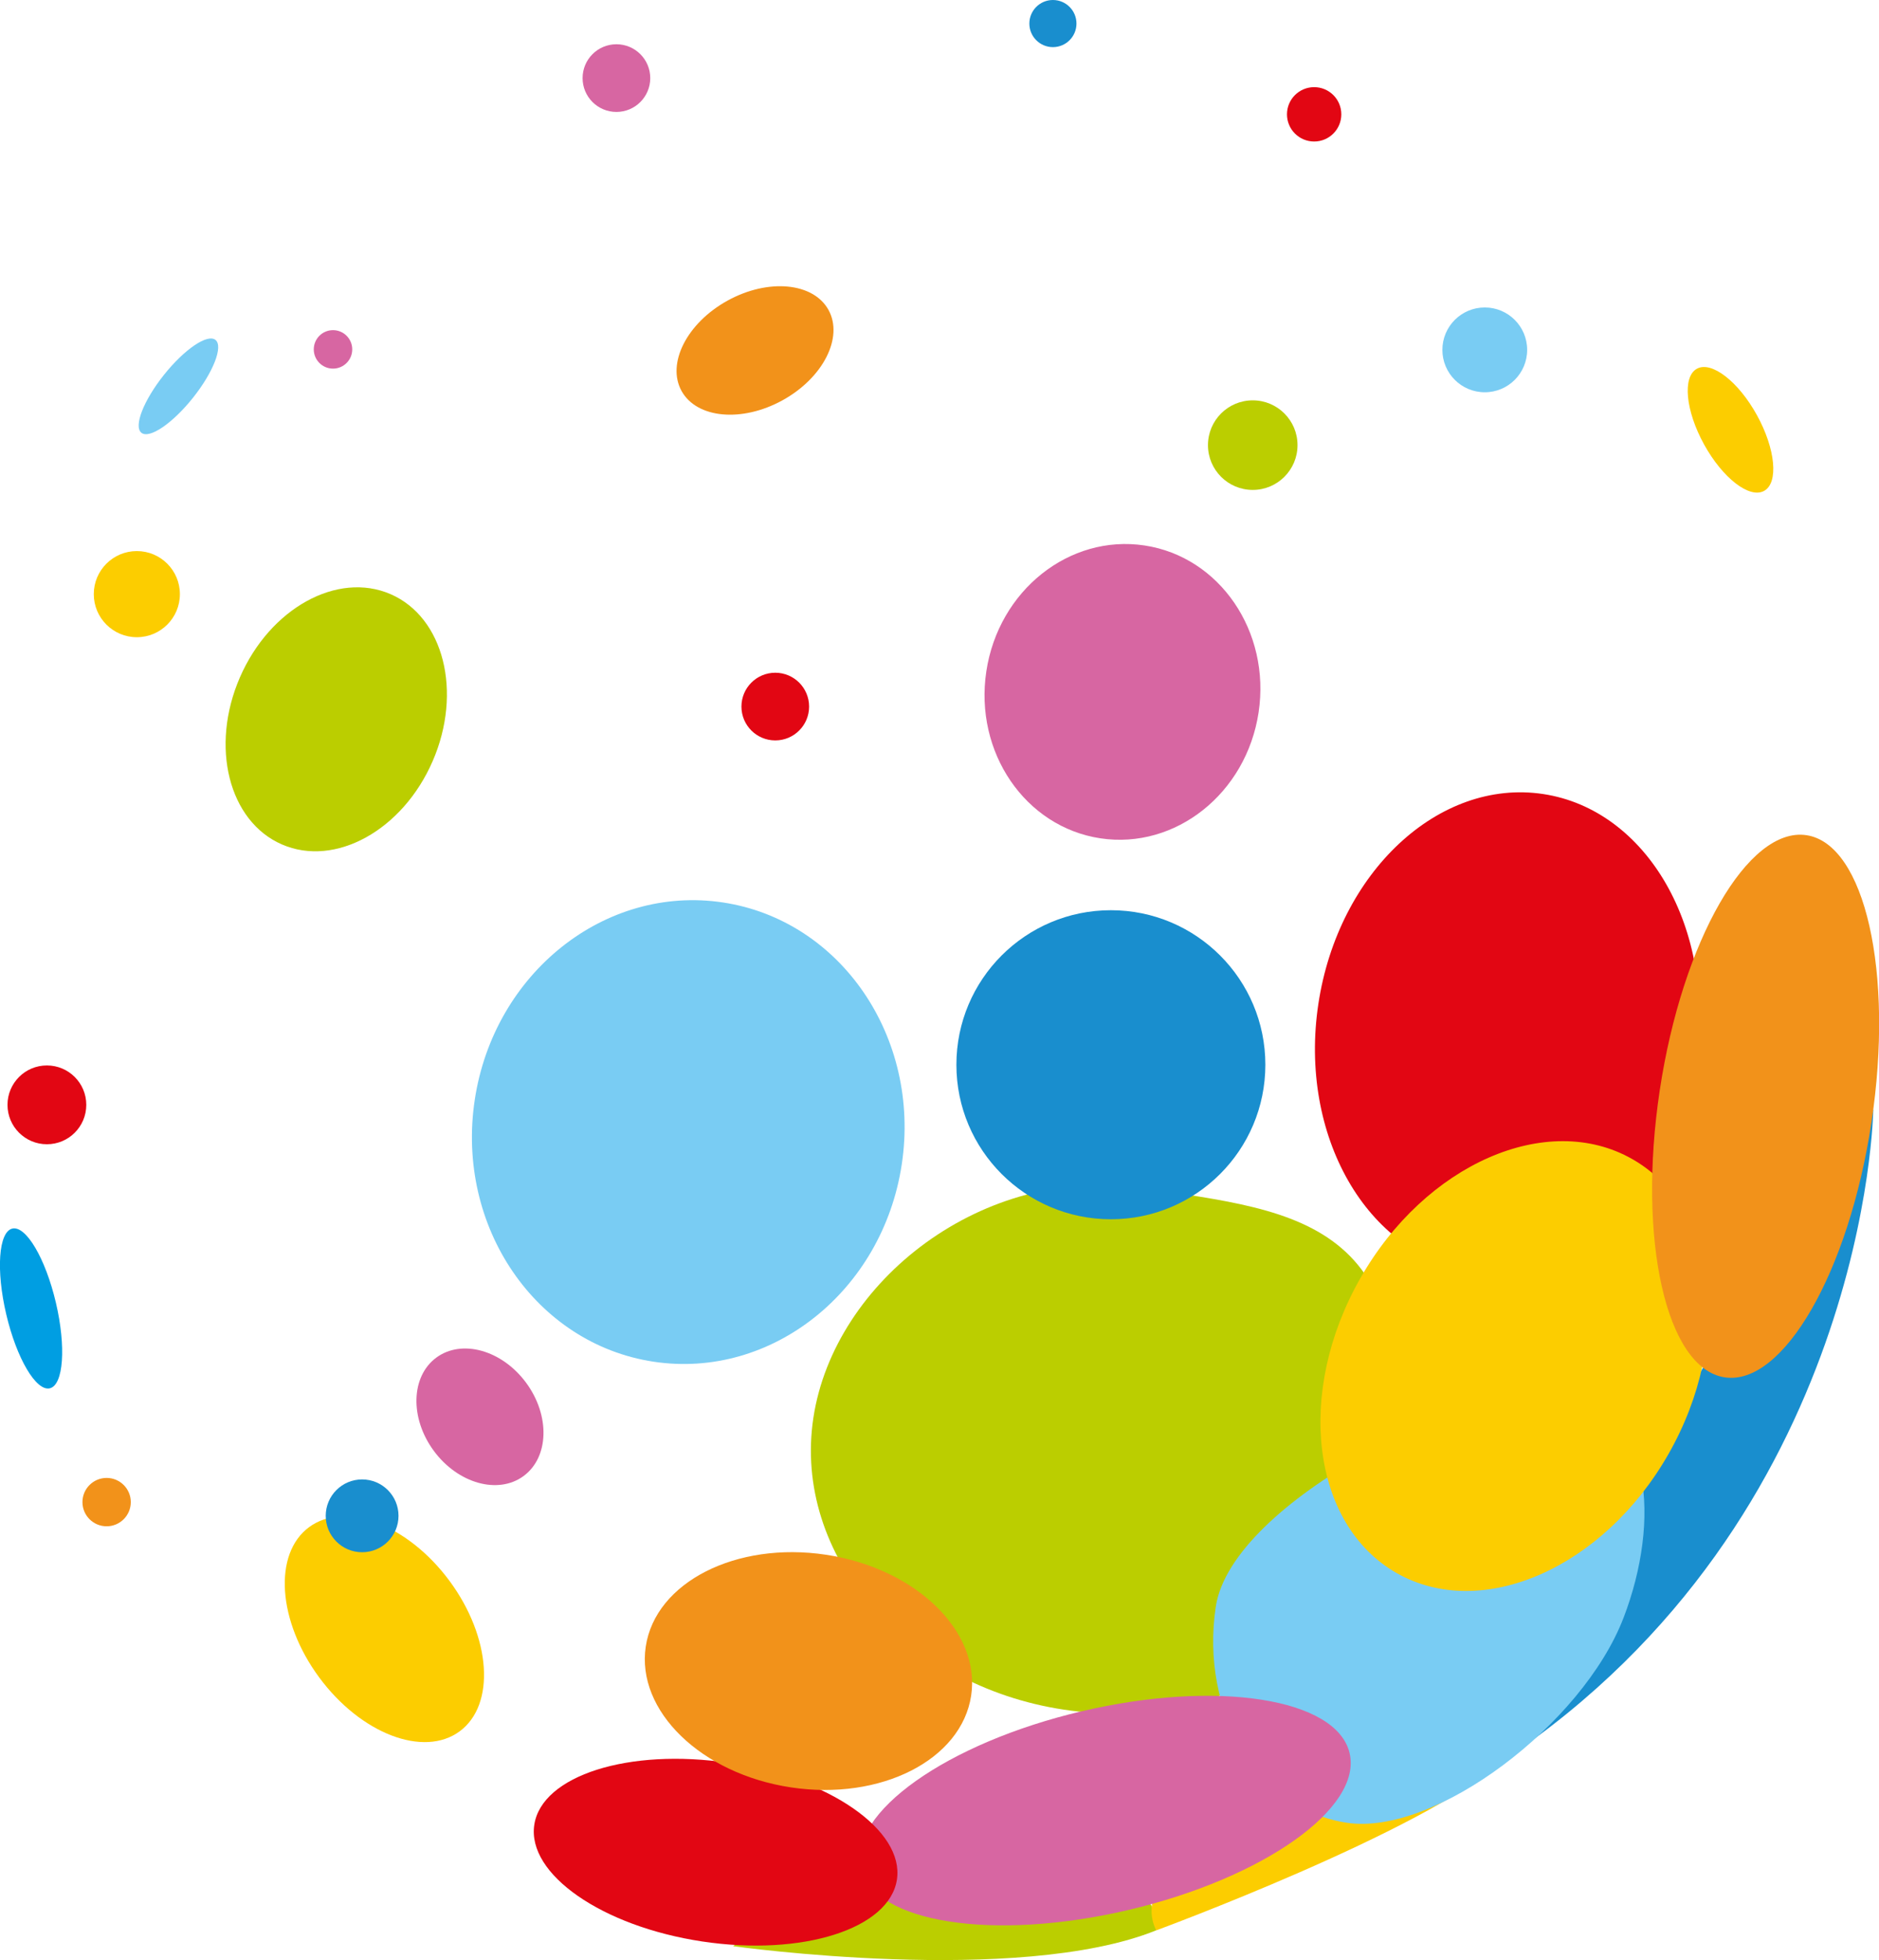 <svg xmlns="http://www.w3.org/2000/svg" viewBox="0 0 425.96 444.21"><g xmlns="http://www.w3.org/2000/svg" transform="matrix(0 -1 1 0 -0 444.21)"><defs><style>      .cls-1 {        fill: #d766a2;      }      .cls-2 {        fill: #79ccf3;      }      .cls-3 {        isolation: isolate;      }      .cls-4 {        mix-blend-mode: hard-light;      }      .cls-5 {        fill: #e20613;      }      .cls-6 {        fill: #f2921a;      }      .cls-7 {        fill: #198ece;      }      .cls-8 {        fill: #bbce00;      }      .cls-9 {        fill: #009ee2;      }      .cls-10 {        fill: #fccd00;      }    </style></defs><g class="cls-3"><g id="Layer_2" data-name="Layer 2"><g id="Camada_1" data-name="Camada 1"><g class="cls-4"><circle class="cls-6" cx="103.79" cy="24.17" r="5.48" /><path class="cls-8" d="m3.15,166.22s-9.07,64.53,3.59,95.88l5.54-.99,12.55-11.93-6.59-63.31-15.08-19.66Z" /><ellipse class="cls-10" cx="74.99" cy="87.13" rx="28.75" ry="18.38" transform="translate(-37.09 61.55) rotate(-36.42)" /><ellipse class="cls-6" cx="364.79" cy="171.14" rx="12.9" ry="19.02" transform="translate(-37.31 197.21) rotate(-28.84)" /><path class="cls-8" d="m103.18,314.87c-31.07-4.69-51.85-37.7-46.42-73.73,5.43-36.03,35.03-61.45,66.09-56.76,31.07,4.69,57.55,38.55,52.12,74.59-5.43,36.03-6.96,65.68-71.79,55.9Z" /><circle class="cls-5" cx="193.82" cy="10.63" r="8.93" /><circle class="cls-5" cx="284.08" cy="175.75" r="7.67" /><path class="cls-7" d="m192.73,424.66s-92.29-1.14-147.5-83.87c0,0,88.93,38.46,147.5,83.87Z" /><path class="cls-10" d="m6.73,262.11s22.26,60.45,38.5,78.68c0,0,5.51-3.16-11.96-58.51,0,0-13.17-26.79-26.54-20.17Z" /><ellipse class="cls-1" cx="287.39" cy="254.44" rx="31.21" ry="33.56" transform="translate(-7.06 500.67) rotate(-81.42)" /><ellipse class="cls-1" cx="123.12" cy="108.79" rx="16.67" ry="13" transform="translate(-40.54 94.36) rotate(-36.42)" /><path class="cls-2" d="m77.55,368.04c-24.12-9.27-49.45-42.7-46.43-62.73,3.02-20.02,24.94-33.32,48.96-29.7,24.02,3.62,51.07,58.98,48.05,79.01-3.02,20.02-28.62,21.86-50.59,13.42Z" /><ellipse class="cls-2" cx="187.64" cy="156.01" rx="48.95" ry="52.63" transform="translate(5.39 318.29) rotate(-81.42)" /><circle class="cls-1" cx="365.03" cy="75.49" r="4.36" /><ellipse class="cls-10" cx="346.81" cy="392.27" rx="15.8" ry="6.85" transform="translate(-146.21 215.97) rotate(-28.84)" /><circle class="cls-5" cx="418.3" cy="297.91" r="6.16" /><ellipse class="cls-9" cx="147.68" cy="7.05" rx="18.59" ry="5.78" transform="translate(2.3 33.95) rotate(-13.22)" /><ellipse class="cls-5" cx="210.24" cy="341.64" rx="43.29" ry="54.63" transform="translate(-158.94 498.59) rotate(-81.42)" /><ellipse class="cls-1" cx="33.86" cy="250.55" rx="23.13" ry="56.91" transform="translate(-56.38 14.38) rotate(-13.22)" /><circle class="cls-8" cx="343.33" cy="283.99" r="10.15" /><ellipse class="cls-2" cx="356.63" cy="40.43" rx="4.19" ry="13.46" transform="translate(102.65 294.03) rotate(-51.42)" /><ellipse class="cls-10" cx="134.63" cy="343.3" rx="40.21" ry="53.98" transform="translate(-230.33 290.49) rotate(-60.35)" /><circle class="cls-7" cx="438.87" cy="238.69" r="5.34" /><circle class="cls-7" cx="100.68" cy="82.09" r="8.25" /><circle class="cls-2" cx="364.92" cy="336.59" r="9.61" /><ellipse class="cls-8" cx="281.17" cy="76.22" rx="23.82" ry="30.92" transform="translate(99.26 303.75) rotate(-66.52)" /><ellipse class="cls-5" cx="24.44" cy="162.21" rx="41.57" ry="20.46" transform="translate(-139.59 162.19) rotate(-81.42)" /><circle class="cls-7" cx="202.91" cy="251.83" r="35.02" /><circle class="cls-10" cx="309.56" cy="31.02" r="9.76" /><circle class="cls-1" cx="426.51" cy="139.74" r="7.67" /><ellipse class="cls-6" cx="193.49" cy="400.23" rx="24.27" ry="62.13" transform="translate(-231.12 531.87) rotate(-81.42)" /><ellipse class="cls-6" cx="65.49" cy="183.26" rx="37.3" ry="26.66" transform="translate(-125.48 220.69) rotate(-81.42)" /></g></g></g></g></g></svg>